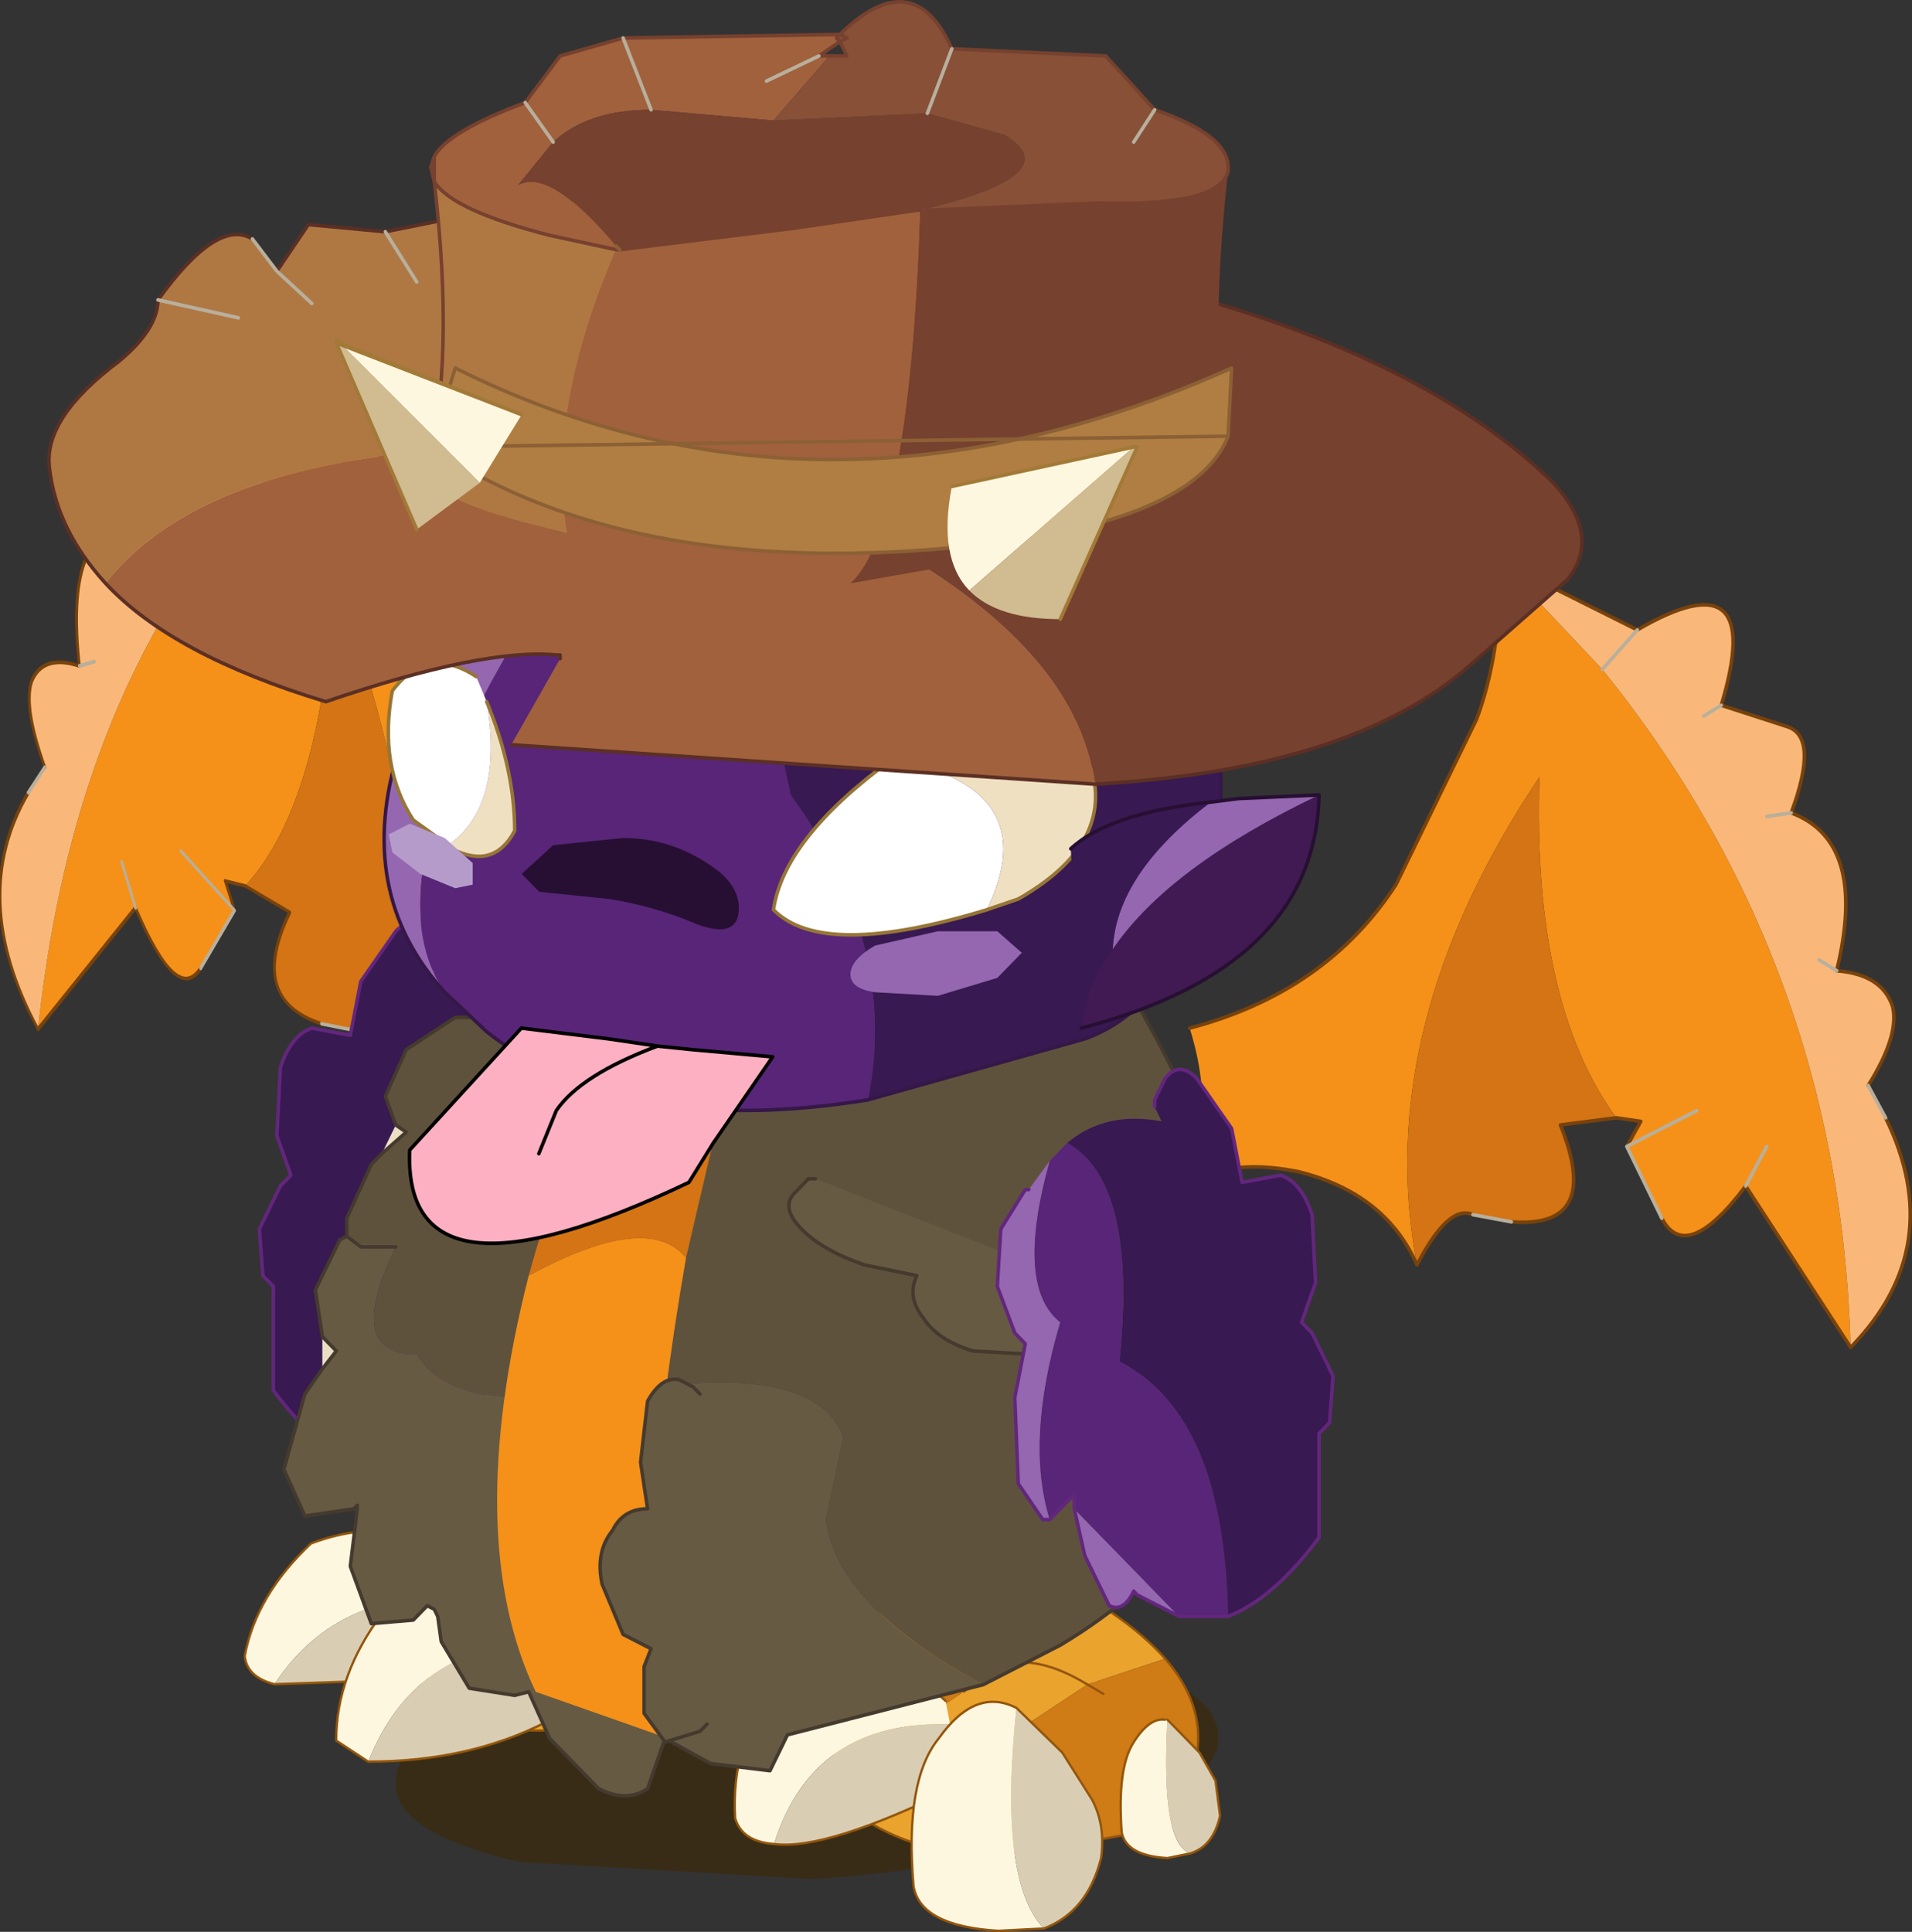 <svg viewBox="0 0 26.651 26.926" xmlns="http://www.w3.org/2000/svg" xmlns:xlink="http://www.w3.org/1999/xlink"><rect x="0" y="0" width="26.651" height="26.926" fill="#333333" stroke="none"/><g transform="translate(-227.76 -189.02)"><use transform="matrix(-.973 0 0 1 254.4 189)" width="27.5" height="26.95" xlink:href="#a"/><use transform="matrix(-.973 0 0 1 238.53 203.35)" width="5.2" height="3" xlink:href="#b"/></g><defs><use transform="matrix(-1.002 0 0 1 27.521 0)" width="27.45" height="26.95" xlink:href="#c" id="a"/><use width="10.5" height="10.95" xlink:href="#l" id="d"/><use width="14.7" height="4.25" xlink:href="#m" id="e"/><use width="4.8" height="7.7" xlink:href="#n" id="f"/><use width="10.4" height="6.35" xlink:href="#o" id="g"/><use width="10.6" height="7.7" xlink:href="#p" id="h"/><use width="13.8" height="13.7" xlink:href="#q" id="i"/><use width="21.9" height="15.5" xlink:href="#r" id="k"/><use width="5.2" height="3" xlink:href="#s" id="b"/><g id="c" transform="translate(11.2 24.65)"><use transform="matrix(-.806 -.337 -.082 .977 -1.839 -17.731)" width="10.5" height="10.95" xlink:href="#d"/><use transform="translate(5.75 -16.8)" width="10.5" height="10.95" xlink:href="#d"/><use transform="matrix(.8 0 0 .8 -5.4 -1.8)" width="14.7" height="4.25" xlink:href="#e"/><use transform="matrix(-1 0 0 1 -2.55 -11.8)" width="4.8" height="7.7" xlink:href="#f"/><use transform="translate(-7.56 -4.229) scale(.654)" width="10.4" height="6.35" xlink:href="#g"/><use transform="translate(-.548 -2.754) scale(.654)" width="10.6" height="7.7" xlink:href="#h"/><use transform="translate(-7 -13.3)" width="13.8" height="13.7" xlink:href="#i"/><use transform="translate(-6.15 -18.2)" width="11.45" height="3.9" xlink:href="#j"/><use transform="translate(3.2 -9.75)" width="4.8" height="7.7" xlink:href="#f"/><use transform="translate(-10.35 -24.65)" width="21.9" height="15.5" xlink:href="#k"/></g><g id="l"><path d="M.2-.95q1.95-.5 2.95-2l1.15-2.3q.35-.9.35-2.2l1.45 1.5q3.4 4.1 3.55 9.45l-1.5-2.25q-.85 1.1-1.2.45l-.5-1 .2-.35L6.3.3Q5.1-1.3 5.2-4.45q-2.4 3.5-1.75 6.8-.45-1-1.7-1.3Q.45.8 0 1.5.65.45.2-.95M7.45.2l-1 .5 1-.5m.7 1.05.3-.55-.3.55" fill="#f59118" fill-rule="evenodd" transform="translate(0 7.45)"/><path d="M3.45 2.35Q2.8-.95 5.2-4.45 5.1-1.3 6.3.3l-.8.1q.6 1.45-.7 1.35l-.55-.1q-.35-.15-.8.7" fill="#d47414" fill-rule="evenodd" transform="translate(0 7.45)"/><path d="m7.8-5.45.95.3q.45.15.05 1.2l-.35.05.35-.05q1.1.4.65 2.2.65.05.8.5.1.4-.35 1.1l.25.45q.9 1.8-.5 3.2Q9.5-1.85 6.1-5.95l.5-.55-.5.55-1.45-1.5 1.95.95q1.85-1.05 1.2 1.05l-.25.15.25-.15m1.65 3.7L9.2-1.9l.25.15" fill="#f9b879" fill-rule="evenodd" transform="translate(0 7.45)"/><path d="M4.65 0q0 1.3-.35 2.2L3.15 4.5q-1 1.5-2.95 2M0 8.95q.45-.7 1.75-.45 1.25.3 1.7 1.3.45-.85.8-.7M6.3 7.75l.35.05-.2.35M8.8 3.5q.4-1.05-.05-1.2L7.8 2Q8.45-.1 6.6.95L4.65 0M8.8 3.5q1.1.4.65 2.2.65.05.8.5.1.4-.35 1.1m.25.45q.9 1.8-.5 3.2L8.15 8.7q-.85 1.1-1.2.45M4.8 9.2q1.3.1.7-1.35l.8-.1" fill="none" stroke="#78420c" stroke-linecap="round" stroke-linejoin="round" stroke-width=".05"/><path d="m6.45 8.15 1-.5M7.8 2l-.25.15m.9 1.4.35-.05m1.1 3.8.25.45m-3.2 1.4-.5-1m2.75-2.6.25.15M6.6.95l-.5.55m2.35 6.65-.3.55m-3.9.4.55.1" fill="none" stroke="#b8af9c" stroke-linecap="round" stroke-linejoin="round" stroke-width=".05"/></g><g id="n"><path d="M-.95.15Q-.4-.3.4-.15l-.1-.2v-.1l.15-.3q.2-.25.45 0l.5.7.15.75.55-.1q.3.1.45.55l.05.95-.2.55.15.15.3.6-.05.65-.15.15v1.45q-.65.85-1.3 1.1Q1.3 3.95-.2 3.2v-.05Q.05.7-.95.15" fill="#381952" fill-rule="evenodd" transform="translate(1.95 .9)"/><path d="m.65 6.75-.6-.3L0 6.4q-.15.3-.35.2l-.35-.7-.15-.65 1.5 1.5M-1.2 5.4h-.1l-.35-.5-.05-1.2.15-.75-.15-.15-.25-.65.05-.8.35-.55h.05l.3-.4q-.5 1.75.15 2.25-.5 1.65-.15 2.75" fill="#9467b0" fill-rule="evenodd" transform="translate(1.95 .9)"/><path d="M1.35 6.75h-.7l-1.5-1.5v-.2l-.35.35q-.35-1.1.15-2.75-.65-.5-.15-2.25l.25-.25q1 .55.75 3v.05q1.5.75 1.55 3.55" fill="#582578" fill-rule="evenodd" transform="translate(1.95 .9)"/><path d="M2.25.55v-.1l.15-.3q.2-.25.45 0l.5.7.15.75.55-.1q.3.1.45.55l.05.95-.2.55.15.15.3.6-.05.65-.15.15v.05M1.95 7.3q-.15.3-.35.2l-.35-.7-.15-.65v-.2l-.35.35h-.1L.3 5.8.25 4.6l.15-.75-.15-.15L0 3.05l.05-.8.35-.55h.05" fill="none" stroke="#63267d" stroke-linecap="round" stroke-linejoin="round" stroke-width=".05"/><path d="M4.6 5.15v1.4q-.65.85-1.3 1.1h-.7l-.6-.3-.05-.05" fill="none" stroke="#63267d" stroke-linecap="round" stroke-linejoin="round" stroke-width=".05"/></g><g id="o"><path d="M.05-.5q-1.7-.55-2.65.6l-.35-.4q.15-.75.9-1.3Q-.7-1.9.1-.75L.05-.5" fill="#fef7e0" fill-rule="evenodd" transform="translate(7.05 1.65)"/><path d="M-2.6.1q.95-1.15 2.65-.6L0 .45-2.6.1" fill="#d9ceb4" fill-rule="evenodd" transform="translate(7.05 1.65)"/><path d="M7.15.9Q6.35-.25 5 .05q-.75.55-.9 1.3l.35.4 2.6.35" fill="none" stroke="#93550b" stroke-linecap="round" stroke-linejoin="round" stroke-width=".05"/><path d="m2.95.4-1.5.45-1.5.8q.4.5.3 2.3-1.8.35-3.3-.7Q-4.15 1.4-3.3-.3l.2-.45 1.55-.05Q0-.55.8-1.25L2.95.4m-4.8-.05L.8-.3l-2.95.2-.45 2 .75-1.55" fill="#eaa32d" fill-rule="evenodd" transform="translate(7.05 1.65)"/><path d="M.25 3.95q.1-1.8-.3-2.3l1.5-.8L2.95.4q.55.85.35 1.75l-.35 1.3-2.7.5m-2.1-3.6L-2.6 1.9l.45-2L.8-.3l-2.65.65" fill="#cf7b16" fill-rule="evenodd" transform="translate(7.05 1.65)"/><path d="M10 2.05 7.85.4q-.8.7-2.35.45L3.95.9l-.2.45Q2.9 3.05 4 4.9q1.5 1.05 3.3.7l2.7-.5.35-1.3q.2-.9-.35-1.75z" fill="none" stroke="#93550b" stroke-linecap="round" stroke-linejoin="round" stroke-width=".05"/><path d="M5.8 1.95q.4-.2.8-.3l.1.05q.75 0 1.45.75l.2.3" fill="none" stroke="#93550b" stroke-linecap="round" stroke-linejoin="round" stroke-width=".05"/><path d="M-6.4 3.05q-.6-.15-.65-.6.25-1.3 1.45-2.4 2.2-.8 3.65.8l-.05.4Q-4.95.9-6.4 3.05" fill="#fef7e0" fill-rule="evenodd" transform="translate(7.05 1.65)"/><path d="m-2.05 2.9-4.35.15Q-4.95.9-2 1.25l-.05 1.65" fill="#d9ceb4" fill-rule="evenodd" transform="translate(7.05 1.65)"/><path d="M5 4.55.65 4.7q-.6-.15-.65-.6.25-1.3 1.45-2.4 2.2-.8 3.65.8" fill="none" stroke="#93550b" stroke-linecap="round" stroke-linejoin="round" stroke-width=".05"/><path d="M-.65 2.15q-2.7.1-3.7 2.55l-.7-.45q0-1.4 1-2.7Q-2.25.3-.7 1.8l.05.35" fill="#fef7e0" fill-rule="evenodd" transform="translate(7.05 1.65)"/><path d="M-4.35 4.7q1-2.45 3.7-2.55l.2 1.7q-1.7.85-3.9.85" fill="#d9ceb4" fill-rule="evenodd" transform="translate(7.05 1.65)"/><path d="M6.35 3.45Q4.8 1.95 3 3.2 2 4.5 2 5.9l.7.45q2.2 0 3.9-.85" fill="none" stroke="#93550b" stroke-linecap="round" stroke-linejoin="round" stroke-width=".05"/></g><g id="p"><path d="M.5 4.9q-2.5.5-4.2-.5-1.45-1.9-.7-3.55.4-1.1 1.95-1.1Q-.7-.25-.1-1 1.85-.1 2.75.9l-1.7.55-1.55 1Q-.7 3.6.5 4.9M-.8 1.05q.75-.25 1.85.4Q-.05.8-.8 1.05L.25.1l-2.8.3-.85 2.35 1.75-1.15.7-.5.15-.05" fill="#eaa32d" fill-rule="evenodd" transform="translate(6.65 1)"/><path d="M.5 4.9q-1.2-1.3-1-2.45l1.55-1 .35.2-.35-.2L2.75.9q.85.95.7 2L3.3 4.4l-2.8.5M-.8 1.05l-.15.05-.7.5-1.75 1.15.85-2.35L.25.1l-1.05.95" fill="#cf7b16" fill-rule="evenodd" transform="translate(6.65 1)"/><path d="M9.4 1.9Q8.5.9 6.55 0q-.6.75-2.35.75-1.55 0-1.95 1.1-.75 1.65.7 3.55 1.7 1 4.2.5m2.25-4q.85.95.7 2l-.15 1.5-2.8.5" fill="none" stroke="#93550b" stroke-linecap="round" stroke-linejoin="round" stroke-width=".05"/><path d="M7.7 2.45q-1.1-.65-1.85-.4l-.15.05-.7.5m2.7-.15.35.2" fill="none" stroke="#93550b" stroke-linecap="round" stroke-linejoin="round" stroke-width=".05"/><path d="M-5.8 4.85q-.7-.05-.85-.55-.1-1.55.85-2.95Q-3.95.1-2.05 1.8l.1.5q-3-.1-3.85 2.55" fill="#fef7e0" fill-rule="evenodd" transform="translate(6.65 1)"/><path d="m-1.95 2.3.2 1.3Q-4.65 5-5.8 4.85q.85-2.65 3.85-2.55" fill="#d9ceb4" fill-rule="evenodd" transform="translate(6.65 1)"/><path d="M4.9 4.6Q2 6 .85 5.85.15 5.8 0 5.3q-.1-1.55.85-2.95Q2.7 1.1 4.6 2.8" fill="none" stroke="#93550b" stroke-linecap="round" stroke-linejoin="round" stroke-width=".05"/><path d="m.1 6.65-1 .05q-1.7-.1-1.85-.95-.2-2.25.55-3.15.8-1.1 1.7-.65-.4 3.7.6 4.7" fill="#fef7e0" fill-rule="evenodd" transform="translate(6.65 1)"/><path d="m-.5 1.95 1 .95.65 1q.3.55.2 1.25Q1.05 6.3.1 6.65q-1-1-.6-4.7" fill="#d9ceb4" fill-rule="evenodd" transform="translate(6.65 1)"/><path d="m6.15 2.95 1 .95.65 1q.3.55.2 1.25-.3 1.15-1.25 1.5l-1 .05q-1.7-.1-1.85-.95-.2-2.25.55-3.15.8-1.1 1.7-.65z" fill="none" stroke="#93550b" stroke-linecap="round" stroke-linejoin="round" stroke-width=".05"/><path d="M2.75 2.2h.05q-.15 2.65.5 2.85l-.5.1q-.9-.05-1-.55-.1-1.35.25-1.9t.7-.5" fill="#fef7e0" fill-rule="evenodd" transform="translate(6.65 1)"/><path d="m2.8 2.2.7.7.35.6.1.75q-.15.65-.65.8-.65-.2-.5-2.85" fill="#d9ceb4" fill-rule="evenodd" transform="translate(6.65 1)"/><path d="m9.45 3.2.7.7.35.6.1.75q-.15.65-.65.8l-.5.1q-.9-.05-1-.55-.1-1.35.25-1.9t.7-.5" fill="none" stroke="#93550b" stroke-linecap="round" stroke-linejoin="round" stroke-width=".05"/></g><g id="q"><path d="M-5.8 2.9h-.05l.05-.05v.05M-6.3.95V.5l.2.2-.2.25m.85-3 .2-.4.15.1-.35.3m1.25-1.9.3-.4-.2.4h-.1" fill="#ebe0c3" fill-rule="evenodd" transform="translate(6.85 6.8)"/><path d="m-3.9-4.35.65-.75-.25.4-.35.5-.05.25h-.2l.2-.4" fill="#14091c" fill-rule="evenodd" transform="translate(6.85 6.8)"/><path d="m3.15 5.35-2.8.7-.25.5-.85-.1-.65-.35-.25.7q-.3.2-.7 0l-.7-.7-.3-.65-.2.05-.65-.1-.4-.65-.05-.35-.05-.1-.1-.05-.2.2-.6.05-.3-.8.1-.8v-.05l-.05.05-.7.1-.3-.65.3-1.05.25-.35.2-.25-.2-.2-.1-.65.35-.7.1-.05.2.15h.5q-.75 1.5.3 1.5.55.9 3.05.5 2.65-.4 3.05.65L.9 3.05q.15 1.2 2.25 2.3" fill="#675a43" fill-rule="evenodd" transform="translate(6.85 6.8)"/><path d="m-3.25-5.1.75-.8q1.05-1.05 3.15-.9Q3-6.65 5.1-4.55q4.05 6.5-.85 9.35l-1.1.55Q1.05 4.25.9 3.05l.25-1.15Q.75.85-1.9 1.25q-2.5.4-3.05-.5-1.05 0-.3-1.5h-.5l-.2-.15v-.25l.35-.75.15-.15.35-.3-.15-.1-.15-.4.3-.65.7-.45h.5l.05-.25.35-.5.25-.4" fill="#5f523d" fill-rule="evenodd" transform="translate(6.85 6.8)"/><path d="M11.95 2.25q4.05 6.5-.85 9.35l-1.1.55-2.8.7M2.15 11.1l-.1-.05M7.2 12.85l-.25.5-.85-.1-.65-.35-.25.7q-.3.2-.7 0l-.7-.7-.3-.65-.2.05-.65-.1-.4-.65-.05-.35-.05-.1m-.1-.05-.2.2-.6.05-.3-.8.1-.8M1 9.7l-.7.1-.3-.65.3-1.05.25-.35m0-.45-.1-.65.35-.7.1-.05v-.25l.35-.75.15-.15.35-.3-.15-.1-.15-.4.3-.65.7-.45h.2M3.6 1.7l-.25.4-.35.5-.05.25h-.3M1.6 6.05h-.5L.9 5.9M.55 7.3l.2.2-.2.25M1 9.7l.05-.05v.05" fill="none" stroke="#453a2e" stroke-linecap="round" stroke-linejoin="round" stroke-width=".05"/><path d="M-1.1-.6q-.55-.65-2.25.25-.95 3.65.1 5.8l1.75.6q-.35-2.45.4-6.65" fill="#f59118" fill-rule="evenodd" transform="translate(6.85 6.8)"/><path d="M-3.35-.35q1.7-.9 2.25-.25L.3-6.45l-1.15.05Q-2.6-3-3.35-.35" fill="#d47414" fill-rule="evenodd" transform="translate(6.85 6.8)"/><path d="m5.85.25.05.1-.05.5-.6.15-.7-.3-.2-.2-.45.25L3 .7Q2.5.55 2.3.25q-.25-.3-.1-.6L1.45-.5Q.85-.7.55-1t-.1-.5l.2-.2h.1L5.85.25" fill="#675a43" fill-rule="evenodd" transform="translate(6.85 6.8)"/><path d="M7.6 5.1h-.1l-.2.2q-.2.2.1.5t.9.5l.75.15q-.15.3.1.6.2.3.7.45l.9.05.45-.25.2.2.7.3.6-.15.05-.5-.05-.1" fill="none" stroke="#453a2e" stroke-linecap="round" stroke-linejoin="round" stroke-width=".05"/><path d="m-.8 5.9-.1.1-.5.15-.3-.4V5.1l.1-.25-.4-.2-.3-.7q-.1-.45.15-.75.15-.3.5-.3l-.1-.65.1-.85q.2-.35.45-.3l.2.1.1.1.1 4.6" fill="#675a43" fill-rule="evenodd" transform="translate(6.85 6.8)"/><path d="m5.95 8.1-.1-.1-.2-.1q-.25-.05-.45.3l-.1.85.1.65q-.35 0-.5.3-.25.3-.15.75l.3.7.4.2-.1.25v.65l.3.4.5-.15.1-.1" fill="none" stroke="#453a2e" stroke-linecap="round" stroke-linejoin="round" stroke-width=".05"/></g><g id="j"><path d="m-4.1-16.2-2-1.95h-.05v-.05l.05.05 2.6 1-.6.95" fill="#fef7e0" fill-rule="evenodd" transform="translate(6.15 18.2)"/><path d="M-6.15-18.15h.05l2 1.95-.9.65-1.15-2.6" fill="#d1bb90" fill-rule="evenodd" transform="translate(6.15 18.2)"/><path d="m0 .05 1.15 2.6m1.5-1.6-2.6-1L0 0v.05z" fill="none" stroke="#a27937" stroke-linecap="round" stroke-linejoin="round" stroke-width=".05"/><path d="m5.25-16.7-2.35 2q-.45-.45-.25-1.45l2.6-.55" fill="#fef7e0" fill-rule="evenodd" transform="translate(6.15 18.2)"/><path d="M5.25-16.7h.05l-1.1 2.4q-.9 0-1.3-.4l2.35-2" fill="#d1bb90" fill-rule="evenodd" transform="translate(6.15 18.2)"/><path d="m10.35 3.9 1.1-2.4h-.05l-2.6.55" fill="none" stroke="#a27937" stroke-linecap="round" stroke-linejoin="round" stroke-width=".05"/></g><g id="r"><path d="M4-6.85q-4.35-.7-2.75 6.2 1.55 2.1 1.1 4.25-3.5.55-5.45-.95l-.6-.55q-.95-1.35.65-4.3l.4-.7q-.95-1.05.75-4.2 2-1.1 4.5-.4l1.4.65" fill="#582578" fill-rule="evenodd" transform="translate(9.35 11.75)"/><path d="M2.35 3.6q.45-2.15-1.1-4.25-1.6-6.9 2.75-6.2 1.75 1.15 2.9 3.9.85 1.9.25 3.7-.55 1.6-1.7 2l-3.1.85" fill="#381952" fill-rule="evenodd" transform="translate(9.35 11.75)"/><path d="M-1.9-7.1q-1.7 3.15-.75 4.2l-.4.7Q-4.65.75-3.7 2.1-5 .7-4.35-1.3q.2-1.15.1-2.35-.2-1.85 1.95-3.2l.4-.25" fill="#9467b0" fill-rule="evenodd" transform="translate(9.35 11.75)"/><path d="m13.35 4.9-1.4-.65q-2.5-.7-4.5.4m-1.8 9.2.6.55q1.95 1.5 5.45.95l3.1-.85q1.15-.4 1.7-2 .6-1.8-.25-3.7-1.15-2.75-2.9-3.9m-7.7 8.95q-1.3-1.4-.65-3.4.2-1.15.1-2.35-.2-1.85 1.95-3.2l.4-.25" fill="none" stroke="#351748" stroke-linecap="round" stroke-linejoin="round" stroke-width=".05"/><path d="M4.05.95q-2.35.7-3.05 0 .15-1 1.7-2.1 2.2.4 1.35 2.1" fill="#fff" fill-rule="evenodd" transform="translate(9.35 11.75)"/><path d="m2.7-1.15.1-.1Q4.5-1.7 5.55-1 5.85.05 4.5.8l-.45.15q.85-1.7-1.35-2.1" fill="#f0e0c2" fill-rule="evenodd" transform="translate(9.35 11.75)"/><path d="m12.1 10.55.05-.05q1.7-.45 2.75.25.3 1.05-1.05 1.8l-.45.15q-2.35.7-3.05 0 .15-1 1.7-2.1" fill="none" stroke="#967637" stroke-linecap="round" stroke-linejoin="round" stroke-width=".05"/><path d="M-3.65.05q.8-.55.55-2 .4.95.4 1.8-.3.55-.9.25l-.05-.05" fill="#f0e0c2" fill-rule="evenodd" transform="translate(9.35 11.75)"/><path d="m-3.25-2.3.15.35q.25 1.45-.55 2l-.5-.35q-.5-.75-.3-1.8.5-.65 1.2-.2" fill="#fff" fill-rule="evenodd" transform="translate(9.35 11.75)"/><path d="M6.1 9.45q-.7-.45-1.2.2-.2 1.05.3 1.8l.5.35m.55-2q.4.95.4 1.8-.3.55-.9.25" fill="none" stroke="#967637" stroke-linecap="round" stroke-linejoin="round" stroke-width=".05"/><path d="m-3.55.65-.5-.2-.4-.3-.05-.25.3-.15.5.2.4.35v.3l-.25.05" fill="#b59bca" fill-rule="evenodd" transform="translate(9.35 11.75)"/><path d="m4.2 1.9-.85.25-.9-.05q-.35-.05-.35-.25t.35-.4l.9-.2h.85l.35.3-.35.35" fill="#9467b0" fill-rule="evenodd" transform="translate(9.35 11.75)"/><path d="M.5 1q-.05.35-.6.15Q-.7.9-1.35.8l-1-.1-.25-.25.45-.4 1-.1q.65 0 1.2.35.5.3.45.7" fill="#270f33" fill-rule="evenodd" transform="translate(9.35 11.75)"/><path d="m2.8-2.2-.9.35-.35.1.3-.3.8-.4 1-.15.6.05-.4.15-1.05.2" fill="#9467b0" fill-rule="evenodd" transform="translate(9.35 11.75)"/><path d="M5.85 1.5Q6.65.35 8.8-.65q-.05 2.4-3.4 3.25.05-.55.45-1.1" fill="#411a53" fill-rule="evenodd" transform="translate(9.35 11.75)"/><path d="M8.8-.65Q6.65.35 5.85 1.5 5.9.45 7.25-.55l.4-.05L8.8-.65" fill="#9467b0" fill-rule="evenodd" transform="translate(9.35 11.75)"/><path d="M7.25-.55Q5.9.45 5.85 1.5q-.4.55-.45 1.1L5.25.1q.55-.5 2-.65" fill="#381952" fill-rule="evenodd" transform="translate(9.35 11.75)"/><path d="m18.15 11.1-1.15.05-.4.05m-1.85 3.15q3.35-.85 3.4-3.25m-3.55.75q.55-.5 2-.65" fill="none" stroke="#270f33" stroke-linecap="round" stroke-linejoin="round" stroke-width=".05"/><path d="M5.6-.8q-.25-1.8-2.8-3.25Q.2-5.5-.4-8.95L5.3-8q4.7.95 6.85 3 .7.75.2 1.35l-1.4 1.2Q9.25-1 5.6-.8" fill="#76412e" fill-rule="evenodd" transform="translate(9.35 11.75)"/><path d="M-.4-8.95q.6 3.45 3.2 4.9Q5.35-2.6 5.6-.8l-8.35-.55.7-1.2v-.05h-.05q-1.05-.1-3.3.65-2.2-.65-3.15-1.65Q-6.9-5.65-1.6-5.5q0-2.8-.65-3.45H-.4" fill="#a1613d" fill-rule="evenodd" transform="translate(9.35 11.75)"/><path d="M-2.25-8.95q.65.65.65 3.45-5.3-.15-6.95 1.9-.7-.75-.8-1.6-.1-.7 1-1.5.55-.45.55-.85.85-1.15 1.35-.85l.35.45.45-.65 1.1.1 2.3-.45M-4.1-7.8l-.45-.7.45.7m-1.5.3-.5-.45.5.45m-1.05.2-1.15-.25 1.15.25" fill="#af7843" fill-rule="evenodd" transform="translate(9.35 11.75)"/><path d="M14.95 10.95q3.65-.2 5.35-1.65l1.4-1.2q.5-.6-.2-1.35-2.15-2.05-6.85-3l-5.7-.95H7.1m-.5 7.6 8.35.55" fill="none" stroke="#5b2f24" stroke-linecap="round" stroke-linejoin="round" stroke-width=".05"/><path d="M.8 8.15q.95 1 3.15 1.65 2.25-.75 3.3-.65h.05v.05m-.2-6.4-2.3.45-1.1-.1-.45.65m-1.7.4q0 .4-.55.85-1.1.8-1 1.5.1.85.8 1.6m2.1-4.8q-.5-.3-1.35.85" fill="none" stroke="#5b2f24" stroke-linecap="round" stroke-linejoin="round" stroke-width=".05"/><path d="m4.8 3.25.45.7m-2-.15.5.45m-.5-.45-.35-.45m-1.35.85 1.15.25" fill="none" stroke="#b8af9c" stroke-linecap="round" stroke-linejoin="round" stroke-width=".05"/><path d="m-3.85-9.2-.05-.2.05-.15v.35" fill="#77522d" fill-rule="evenodd" transform="translate(9.35 11.75)"/><path d="M-3.85-9.2q.25.4 1.65.75l.95.2q-1 2.25-.7 3.95l-.2-.05q-1.75-.4-1.8-.8v-.05q.4-1.5.1-4" fill="#af7843" fill-rule="evenodd" transform="translate(9.35 11.75)"/><path d="M1.65-10.95h.15l-.8.9-1.75-.15-.4-1 .4 1q-.9 0-1.4.45l-.4-.55.4.55-.5.6q.45-.25 1.4.85v.05l-.95-.2q-1.4-.35-1.65-.75v-.35q.2-.35 1.3-.75l.5-.65.9-.25 3.1-.05-.05.05.05.05-.3.2-.75.35.75-.35m1.4 2.15h.05q-.15 4.45-1 5.2h-.55q-2.15.05-3.5-.7-.3-1.7.7-3.95h.05l2.5-.3 1.75-.25" fill="#a1613d" fill-rule="evenodd" transform="translate(9.35 11.75)"/><path d="m3.2-10.15 1.1.3q.95.55-1.2 1.05h.1l2.45-.1q1.75.05 1.85-.45-.3 2.65.05 3.95v.1q0 .55-1.95 1.1l-3.5.6q.85-.75 1-5.2h-.05l-1.75.25-2.5.3-.05-.05q-.95-1.1-1.4-.85l.5-.6q.5-.45 1.4-.45l1.75.15 2.2-.1" fill="#76412e" fill-rule="evenodd" transform="translate(9.35 11.75)"/><path d="m3.55-11.05 2.2.1.7.75q1.05.35 1.05.8v.05q-.1.5-1.85.45l-2.45.1h-.1q2.15-.5 1.2-1.05l-1.1-.3.35-.9-.35.9-2.2.1.8-.9h.25l-.1-.2-.05-.05.05-.05.1.05-.1.05.1-.05-.1-.05q1.05-1 1.6.2m2.6 1.3.3-.45-.3.45m-7.35 1.5h-.05v-.05l.05.05" fill="#875037" fill-rule="evenodd" transform="translate(9.35 11.75)"/><path d="M15.8 1.55 15.1.8 12.9.7q-.55-1.2-1.6-.2l-.05.05.05.05.1-.05-.1-.05-3.1.05-.9.25-.5.65m5.75 1.5 2.45-.1q1.75.05 1.85-.45v-.05q0-.45-1.05-.8M11.15.8H11m.3-.2.1.2h-.25m.15-.2-.3.2M8.15 3.5l2.5-.3 1.75-.25M5.5 2.2l-.05.15.05.2V2.2q.2-.35 1.3-.75M8.1 3.5h.05m-.05 0-.95-.2q-1.4-.35-1.65-.75.3 2.5-.1 4v.05" fill="none" stroke="#76412e" stroke-linecap="round" stroke-linejoin="round" stroke-width=".05"/><path d="m8.15 3.5-.05-.05" fill="none" stroke="#8c6035" stroke-linecap="round" stroke-linejoin="round" stroke-width=".05"/><path d="M12.4 2.95h.05" fill="none" stroke="#76412e" stroke-linecap="round" stroke-linejoin="round" stroke-width=".05"/><path d="m12.9.7-.35.9m3.25-.05-.3.45M11 .8l-.75.35M8.2.55l.4 1m-1.8-.1.4.55" fill="none" stroke="#b8af9c" stroke-linecap="round" stroke-linejoin="round" stroke-width=".05"/><path d="M-3.9-5.5q2.6 1.7 6.85 1.45 4-.25 4.55-1.6l.05-.95q-5.85 2.55-11.1 0l-.35 1.1" fill="#b07e42" fill-rule="evenodd" transform="translate(9.35 11.75)"/><path d="m5.45 6.25.35-1.1q5.25 2.55 11.1 0l-.05.95" fill="none" stroke="#8c6035" stroke-linecap="round" stroke-linejoin="round" stroke-width=".05"/><path d="M16.85 6.1q-.55 1.35-4.55 1.6-4.25.25-6.85-1.45z" fill="none" stroke="#8c6035" stroke-linecap="round" stroke-linejoin="round" stroke-width=".05"/><path d="m-3.2-5-2-1.95h-.05V-7l.05.05 2.6 1-.6.95" fill="#fef7e0" fill-rule="evenodd" transform="translate(9.35 11.75)"/><path d="M-5.25-6.95h.05l2 1.95-.9.65-1.15-2.6" fill="#d1bb90" fill-rule="evenodd" transform="translate(9.35 11.75)"/><path d="m4.1 4.8 1.15 2.6m1.5-1.6-2.6-1-.05-.05v.05z" fill="none" stroke="#a27937" stroke-linecap="round" stroke-linejoin="round" stroke-width=".05"/><path d="m6.15-5.5-2.35 2q-.45-.45-.25-1.45l2.6-.55" fill="#fef7e0" fill-rule="evenodd" transform="translate(9.35 11.75)"/><path d="M6.15-5.5h.05L5.1-3.1q-.9 0-1.3-.4l2.35-2" fill="#d1bb90" fill-rule="evenodd" transform="translate(9.35 11.75)"/><path d="m14.45 8.65 1.1-2.4h-.05l-2.6.55" fill="none" stroke="#a27937" stroke-linecap="round" stroke-linejoin="round" stroke-width=".05"/></g><g id="s"><path d="M-1.4.65q4.1 1.9 4-.45L1-1.5l-1.25.15-1.2.15-1.15.1.85 1.2.35.55M.75.25.5-.35q-.35-.5-1.45-.9l.7-.1-.7.1-.5.05.5-.05q1.1.4 1.45.9l.25.6" fill="#fdb0c1" fill-rule="evenodd" transform="translate(2.6 1.5)"/><path d="M1.2 2.15q4.1 1.9 4-.45L3.6 0 2.35.15l-.7.1-.5.05L0 .4l.85 1.2m.8-1.35q1.1.4 1.45.9l.25.6M.85 1.6l.35.55z" fill="none" stroke="#000" stroke-linecap="round" stroke-linejoin="round" stroke-width=".05"/></g><path d="M5.75-1.9q2.15.45 2.2 1.35Q8 .3 5.9 1q-2.15.75-5.2.95l-5.25-.3q-2.2-.5-2.2-1.35-.05-.85 2.05-1.6 2.15-.75 5.2-.9l5.25.3" fill="#382c16" fill-rule="evenodd" transform="translate(6.75 2.25)" id="m"/></defs></svg>